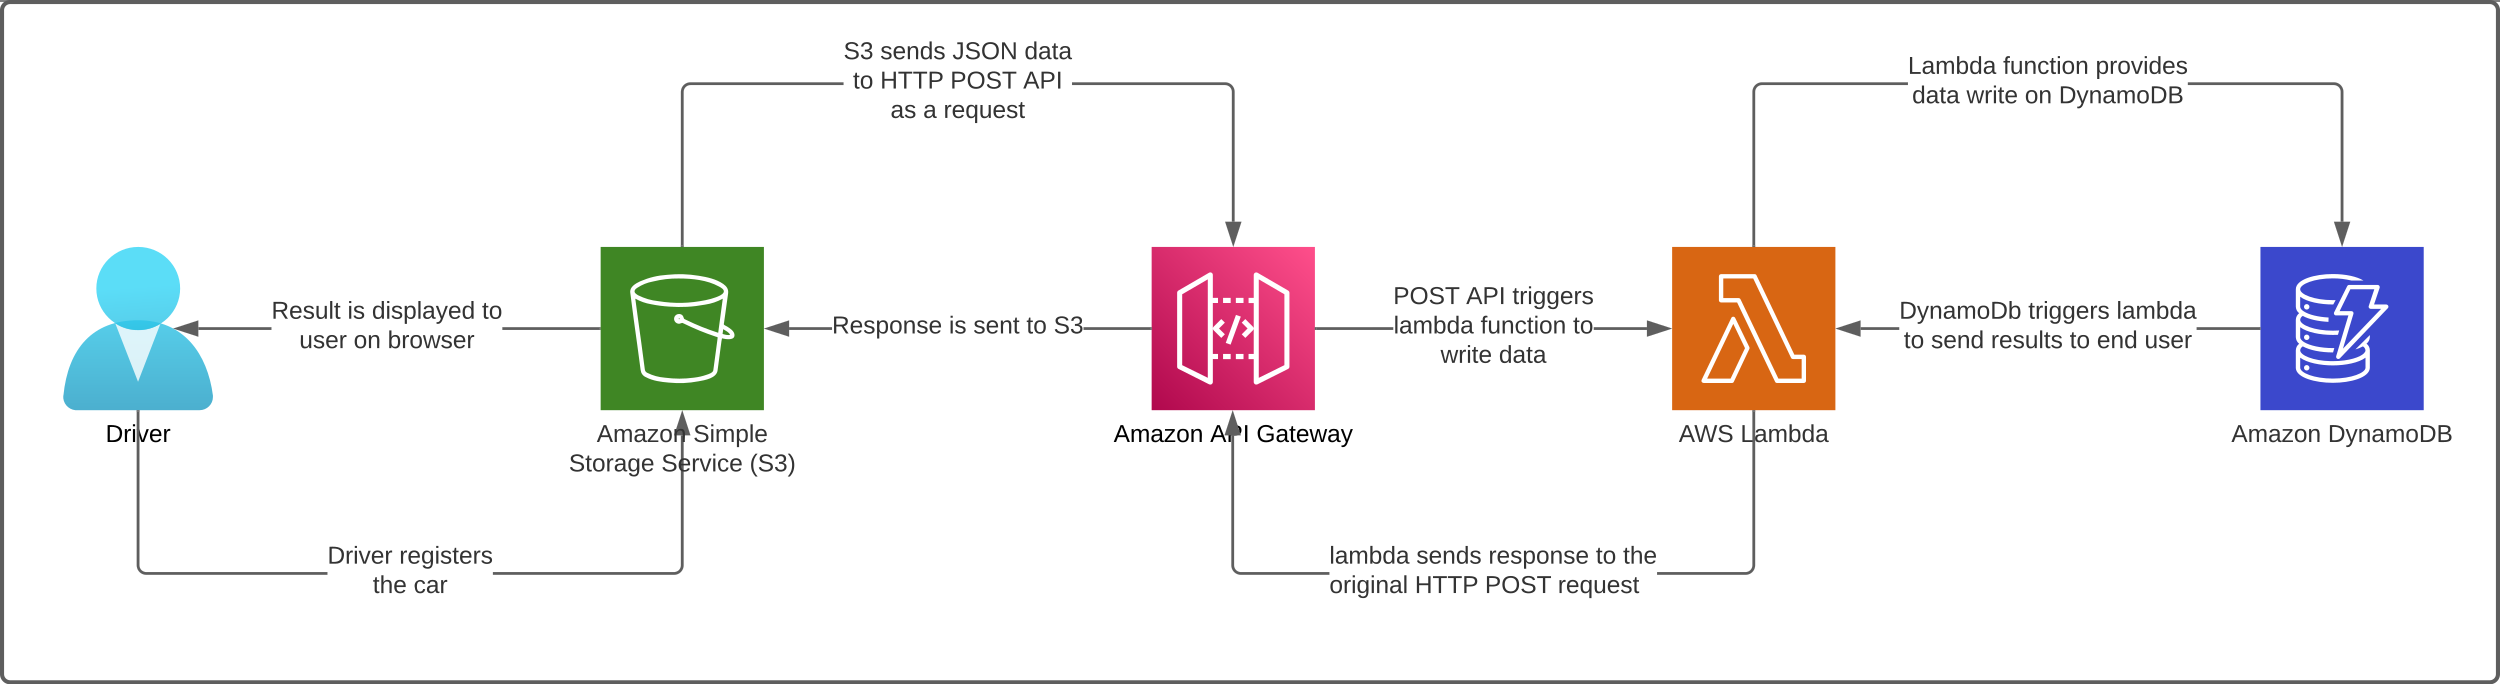 <svg xmlns="http://www.w3.org/2000/svg" xmlns:xlink="http://www.w3.org/1999/xlink" xmlns:lucid="lucid" width="1837.57" height="503"><rect width="100%" height="100%" fill="#808080" stroke="none"/><g transform="translate(-3.933 1.5)" lucid:page-tab-id="5vFKwq7wY26A"><path d="M0 0h5484.6v2581.67H0z" fill="#fff"/><path d="M5.43 6a6 6 0 0 1 6-6H1834a6 6 0 0 1 6 6v488a6 6 0 0 1-6 6H11.43a6 6 0 0 1-6-6z" stroke="#5e5e5e" stroke-width="3" fill="#fff"/><path d="M150.64 300c5.4 0 9.8-4.36 9.8-9.65v-1.13c-3.97-30.55-21.35-55.34-55-55.34-33.67 0-51.5 21.03-54.9 55.4-.1 0-.1.08-.1.08-.45 5.35 3.5 10.1 8.9 10.64h91.3z" stroke="#000" stroke-opacity="0" fill="url(#a)"/><path d="M105.4 241.16c-6.2 0-11.5-1.54-16.7-4.88l16.7 42.84 16.42-42.58c-5.16 3.2-10.33 4.67-16.42 4.62z" stroke="#000" stroke-opacity="0" fill="#fff" fill-opacity=".8"/><path d="M136.34 210.54c0 16.86-13.8 30.54-30.8 30.54s-30.8-13.68-30.8-30.54S88.54 180 105.54 180s30.8 13.68 30.8 30.54z" stroke="#000" stroke-opacity="0" fill="url(#b)"/><use xlink:href="#c" transform="matrix(1,0,0,1,20.433,309) translate(61.1 14.4)"/><path d="M106.43 413.96l.07.82.18.76.3.73.4.67.52.6.6.5.67.4.72.3.75.2.82.06H244.6v2H111.4l-1.06-.08-1.07-.26-1.02-.42-.93-.57-.84-.72-.7-.83-.6-.94-.4-1.02-.26-1.06-.1-1.06V301h2zm400 .08l-.08 1.06-.26 1.06-.43 1.02-.57.94-.72.83-.83.72-.94.57-1 .42-1.07.26-1.06.08h-133.2v-2h133.12l.8-.06.78-.2.72-.3.67-.4.6-.5.5-.6.4-.67.3-.73.2-.76.06-.82V318.5h2z" stroke="#5e5e5e" stroke-width=".05" fill="#5e5e5e"/><path d="M106.43 301.03h-2V300h2z" fill="#5e5e5e"/><path d="M106.46 301.05h-2.05v-1.07h2.06zm-2-1.03v.98h1.95v-.98z" stroke="#5e5e5e" stroke-width=".05" fill="#5e5e5e"/><path d="M510.07 317.5h-9.27l4.63-14.26z" fill="#5e5e5e"/><path d="M511.44 318.5h-12.02l6-18.5zm-9.27-2h6.52l-3.27-10.03z" stroke="#5e5e5e" stroke-width=".05" fill="#5e5e5e"/><use xlink:href="#d" transform="matrix(1,0,0,1,244.608,398.4) translate(0.005 14.4)"/><use xlink:href="#e" transform="matrix(1,0,0,1,244.608,398.4) translate(52.805 14.4)"/><use xlink:href="#f" transform="matrix(1,0,0,1,244.608,398.4) translate(33.355 36)"/><use xlink:href="#g" transform="matrix(1,0,0,1,244.608,398.4) translate(63.355 36)"/><path d="M850.43 180h120v120h-120V180z" stroke="#000" stroke-opacity="0" fill="url(#h)"/><path d="M895.4 217.43h3.8v3.8h-3.8v18.63c0-.42.25-.9.6-1.24l5.6-5.6 2.64 2.63-4.3 4.3 4.3 4.28-2.64 2.64-5.62-5.6c-.33-.34-.57-.84-.57-1.33v18.7h3.8v3.8h-3.8v16.82c0 .66-.32 1.24-.9 1.65-.25.18-.58.26-1 .26-.24 0-.5-.08-.82-.17l-22.45-11.3c-.66-.33-1.08-.9-1.08-1.65v-54.33c0-.66.33-1.3.9-1.65l22.55-13.1c.58-.33 1.32-.33 1.9 0 .58.33.9 1 .9 1.65zm56.3-3.7v54.32c0 .74-.4 1.32-1.06 1.65L928.18 281c-.33.08-.57.16-.82.16-.4 0-.75-.08-1-.25-.57-.4-.9-.98-.9-1.64v-16.8h-3.8v-3.8h3.8v-18.72c0 .5-.25 1-.58 1.32l-5.6 5.6-2.65-2.63 4.3-4.3-4.3-4.28 2.64-2.64 5.6 5.62c.34.33.6.82.6 1.24v-18.63h-3.8v-3.8h3.8v-16.8c0-.67.32-1.33.9-1.66.58-.33 1.32-.33 1.9 0l22.53 13.1c.58.34.9 1 .9 1.65zm-60-9.9l-18.83 10.97v52.1l18.82 9.3zM948 214.8l-18.83-10.97v72.38l18.83-9.3zm-32.03 16.4l-7.52 20.6-3.55-1.23 7.5-20.6zm-13.05-9.97v-3.8h5.6v3.8zm9.4 0v-3.8h5.63v3.8zm-9.4 41.22v-3.8h5.6v3.8zm9.4 0v-3.8h5.63v3.8z" stroke="#000" stroke-opacity="0" fill="#fff"/><use xlink:href="#i" transform="matrix(1,0,0,1,820.433,309) translate(2.05 14.4)"/><use xlink:href="#j" transform="matrix(1,0,0,1,820.433,309) translate(73 14.4)"/><use xlink:href="#k" transform="matrix(1,0,0,1,820.433,309) translate(107 14.4)"/><path d="M623.96 61h-112.5l-.8.06-.77.2-.73.3-.67.4-.6.5-.5.6-.42.67-.3.73-.18.76-.07.82V179h-2V65.96l.1-1.06.24-1.06.42-1.02.57-.94.7-.83.85-.72.93-.57 1.02-.42 1.07-.26 1.05-.08h112.56zm281.57-1.92l1.07.26 1 .42.95.57.84.72.7.83.57.94.42 1.02.25 1.06.08 1.06v95.54h-2V66.04l-.06-.82-.2-.76-.28-.73-.42-.67-.5-.6-.6-.5-.68-.4-.72-.3-.76-.2-.83-.06H791.9v-2h112.57z" stroke="#5e5e5e" stroke-width=".05" fill="#5e5e5e"/><path d="M506.43 180h-2v-1.03h2z" fill="#5e5e5e"/><path d="M506.46 180.03h-2.05v-1.08h2.06zm-2-1.03v.97h1.95V179z" stroke="#5e5e5e" stroke-width=".05" fill="#5e5e5e"/><path d="M910.43 176.76l-4.63-14.26h9.27z" fill="#5e5e5e"/><path d="M910.43 180l-6-18.5h12.02zm-3.26-16.5l3.26 10.03 3.26-10.03z" stroke="#5e5e5e" stroke-width=".05" fill="#5e5e5e"/><use xlink:href="#l" transform="matrix(1,0,0,1,623.958,27.6) translate(0.005 14.4)"/><use xlink:href="#m" transform="matrix(1,0,0,1,623.958,27.6) translate(27.005 14.4)"/><use xlink:href="#n" transform="matrix(1,0,0,1,623.958,27.6) translate(80.005 14.4)"/><use xlink:href="#o" transform="matrix(1,0,0,1,623.958,27.6) translate(132.955 14.4)"/><use xlink:href="#p" transform="matrix(1,0,0,1,623.958,27.6) translate(6.93 36)"/><use xlink:href="#q" transform="matrix(1,0,0,1,623.958,27.6) translate(26.93 36)"/><use xlink:href="#r" transform="matrix(1,0,0,1,623.958,27.6) translate(78.43 36)"/><use xlink:href="#s" transform="matrix(1,0,0,1,623.958,27.6) translate(132.03 36)"/><use xlink:href="#t" transform="matrix(1,0,0,1,623.958,27.6) translate(34.505 57.6)"/><use xlink:href="#u" transform="matrix(1,0,0,1,623.958,27.6) translate(58.505 57.6)"/><use xlink:href="#v" transform="matrix(1,0,0,1,623.958,27.6) translate(73.505 57.6)"/><path d="M1233 180h120v120h-120V180z" stroke="#fff" stroke-opacity="0" stroke-width="2" fill="#d86613"/><path d="M1329.8 280h-19.72c-.64 0-1.15-.32-1.4-.88l-27.92-58.32h-11.78c-.9 0-1.6-.72-1.6-1.6v-17.6c0-.88.7-1.6 1.6-1.6h24.65c.64 0 1.15.32 1.4.88l27.8 58.32h6.97c.9 0 1.6.72 1.6 1.6v17.6c0 .88-.7 1.6-1.6 1.6zm-18.7-3.2h17.1v-14.4h-6.4c-.65 0-1.16-.32-1.4-.88l-27.8-58.32h-22.02v14.4h11.2c.64 0 1.16.32 1.48.88z" stroke="#fff" stroke-opacity="0" stroke-width="2" fill="#fff"/><path d="M1276.95 280h-20.78c-.57 0-1.06-.3-1.38-.73-.33-.54-.33-1.12-.08-1.6l21.77-45.46c.24-.58.8-.92 1.4-.92.65 0 1.18.34 1.46.88l10.4 21.43c.26.43.26.92 0 1.4L1278.4 279c-.2.63-.78 1.02-1.45 1.02zm-18.23-3.22h17.24l10.6-22.36-8.62-17.88z" stroke="#fff" stroke-opacity="0" stroke-width="2" fill="#fff"/><use xlink:href="#w" transform="matrix(1,0,0,1,1202.997,309) translate(34.875 14.4)"/><use xlink:href="#x" transform="matrix(1,0,0,1,1202.997,309) translate(80.175 14.4)"/><path d="M1028 241h-56.57v-2H1028zm186.5 0h-39.06v-2h39.05z" stroke="#5e5e5e" stroke-width=".05" fill="#5e5e5e"/><path d="M971.46 241h-1.03v-2h1.03z" fill="#5e5e5e"/><path d="M971.48 241.03h-1.07v-2.06h1.08zm-1.02-2v1.94h.97v-1.94z" stroke="#5e5e5e" stroke-width=".05" fill="#5e5e5e"/><path d="M1229.76 240l-14.27 4.63v-9.26z" fill="#5e5e5e"/><path d="M1233 240l-18.5 6v-12zm-16.5 3.26l10.03-3.26-10.04-3.26z" stroke="#5e5e5e" stroke-width=".05" fill="#5e5e5e"/><use xlink:href="#y" transform="matrix(1,0,0,1,1027.99,207.6) translate(0.005 14.4)"/><use xlink:href="#z" transform="matrix(1,0,0,1,1027.99,207.6) translate(53.605 14.4)"/><use xlink:href="#A" transform="matrix(1,0,0,1,1027.99,207.6) translate(87.605 14.4)"/><use xlink:href="#B" transform="matrix(1,0,0,1,1027.99,207.6) translate(0.305 36)"/><use xlink:href="#C" transform="matrix(1,0,0,1,1027.99,207.6) translate(64.205 36)"/><use xlink:href="#D" transform="matrix(1,0,0,1,1027.99,207.6) translate(132.155 36)"/><use xlink:href="#E" transform="matrix(1,0,0,1,1027.99,207.6) translate(34.805 57.6)"/><use xlink:href="#F" transform="matrix(1,0,0,1,1027.99,207.6) translate(77.655 57.6)"/><path d="M1665.43 180h120v120h-120V180z" stroke="#fff" stroke-opacity="0" stroke-width="2" fill="#3b48cc"/><path d="M1745.85 244.78l-10.62 10.55c2.02-.56 3.65-1.2 5.5-2.24 1.1.63 1.7 1.67 1.9 2.87 0 2.96-6.2 6.16-15.4 7.43-3.04.4-5.55.56-8.6.56h-1.57c-12.95-.23-22.42-4.3-22.42-8 .16-1.2.8-2.15 1.9-2.87 5 2.8 13.17 4.47 22.1 4.47h.16l.92-3.2h-1.08c-8.82 0-16.98-1.76-21.28-4.47-1.74-1.12-2.72-2.4-2.72-3.44v-7.44c4.9 3.76 14.63 5.68 24 5.68 1.25 0 2.5 0 3.75-.08l.92-3.2c-1.64.08-3.1.16-4.68.16-13.72 0-24-4.23-24-8 .16-1.27.8-2.23 1.9-2.87 4.4 2.5 11.2 4 18.88 4.4l.1-3.2c-7.55-.4-14.4-2-18.16-4.47-1.74-1.03-2.67-2.3-2.72-3.43v-7.36c4.9 3.76 14.63 5.68 24 5.68h.32l1.74-3.2h-2.06c-13.72 0-24-4.16-24-8 0-3.75 10.28-8 24-8 4.84 0 8.97.5 13.7 1.6h8.83c-4.85-2.94-13.12-4.78-22.53-4.78-13.17 0-27.2 3.9-27.2 11.2V224c.1 1.9.9 3.5 2.43 4.7-1.52 1.3-2.34 2.9-2.44 4.8v12.8c.1 2 .92 3.6 2.44 4.88-1.52 1.2-2.34 2.8-2.44 4.8v13.1c.43 7.04 14.2 10.8 27.2 10.8s26.78-3.76 27.22-10.88V255.88c-.06-1.9-.93-3.6-2.45-4.78 1.52-1.2 2.34-2.88 2.45-4.8zm-3.2 23.98c-.02 3.76-10.3 8-24 8-13.73 0-24-4.16-24-8v-7.35c4.88 3.68 14.63 5.68 24 5.68 9.35 0 19.1-2 23.98-5.67z" stroke="#fff" stroke-opacity="0" stroke-width="2" fill="#fff"/><path d="M1701.43 224.03c0 1.1-.9 2-2 2s-2-.9-2-2 .9-2 2-2 2 .9 2 2zM1701.43 246.43c0 1.1-.9 2-2 2s-2-.9-2-2 .9-2 2-2 2 .9 2 2zM1701.43 268.83c0 1.1-.9 2-2 2s-2-.9-2-2 .9-2 2-2 2 .9 2 2zM1722.62 262.37c-.28 0-.52-.06-.8-.22-.64-.38-.92-1.14-.72-1.85l8.98-29.95h-9.06c-.9.06-1.6-.65-1.6-1.58 0-.27.03-.54.2-.76l9.58-19.2c.28-.56.8-.88 1.44-.88h20.8c.9-.06 1.6.65 1.65 1.52.03.22 0 .38-.05.6l-4.13 12.25h8.98c.88.05 1.6.75 1.6 1.63 0 .43-.15.76-.43 1.08l-35.2 36.82c-.33.38-.73.55-1.25.55zm1-35.18h8.62c.52 0 .96.2 1.3.6.27.43.4.92.23 1.4l-7.7 25.6 28.02-29.24h-7.46c-.88 0-1.65-.65-1.7-1.53 0-.2 0-.43.1-.6l4.08-12.3h-17.6z" stroke="#fff" stroke-opacity="0" stroke-width="2" fill="#fff"/><use xlink:href="#G" transform="matrix(1,0,0,1,1635.433,309) translate(8.6 14.4)"/><use xlink:href="#H" transform="matrix(1,0,0,1,1635.433,309) translate(79.55 14.4)"/><path d="M1406.32 61h-107.28l-.83.06-.75.2-.72.3-.67.4-.6.5-.5.6-.4.67-.32.73-.18.76-.06.82V179h-2V65.96l.08-1.06.26-1.06.42-1.02.57-.94.72-.83.83-.72.94-.57 1-.42 1.08-.26 1.06-.08h107.36zm314.2-1.92l1.08.26 1 .42.95.57.84.72.7.83.57.94.42 1.02.25 1.06.08 1.06v95.54h-2V66.04l-.06-.82-.18-.76-.32-.73-.4-.67-.5-.6-.6-.5-.68-.4-.72-.3-.77-.2-.8-.06h-107.3l.02-2h107.35z" stroke="#5e5e5e" stroke-width=".05" fill="#5e5e5e"/><path d="M1294 180h-2v-1.03h2z" fill="#5e5e5e"/><path d="M1294.02 180.03h-2.05v-1.08h2.05zm-2-1.03v.97h1.95V179z" stroke="#5e5e5e" stroke-width=".05" fill="#5e5e5e"/><path d="M1725.43 176.76l-4.63-14.26h9.27z" fill="#5e5e5e"/><path d="M1725.43 180l-6-18.5h12zm-3.26-16.5l3.26 10.03 3.26-10.03z" stroke="#5e5e5e" stroke-width=".05" fill="#5e5e5e"/><use xlink:href="#I" transform="matrix(1,0,0,1,1406.315,38.4) translate(0.005 14.4)"/><use xlink:href="#C" transform="matrix(1,0,0,1,1406.315,38.4) translate(69.955 14.4)"/><use xlink:href="#J" transform="matrix(1,0,0,1,1406.315,38.4) translate(137.905 14.4)"/><use xlink:href="#K" transform="matrix(1,0,0,1,1406.315,38.4) translate(3.055 36)"/><use xlink:href="#L" transform="matrix(1,0,0,1,1406.315,38.4) translate(43.055 36)"/><use xlink:href="#M" transform="matrix(1,0,0,1,1406.315,38.4) translate(85.905 36)"/><use xlink:href="#N" transform="matrix(1,0,0,1,1406.315,38.4) translate(110.905 36)"/><path d="M1399.9 241h-28.4v-2h28.4zm264.53 0h-45.9v-2h45.9z" stroke="#5e5e5e" stroke-width=".05" fill="#5e5e5e"/><path d="M1665.43 241h-1.02v-2h1.03z" fill="#5e5e5e"/><path d="M1665.46 241.03h-1.08v-2.06h1.08zm-1.03-2v1.94h.98v-1.94z" stroke="#5e5e5e" stroke-width=".05" fill="#5e5e5e"/><path d="M1370.5 244.63l-14.27-4.63 14.27-4.63z" fill="#5e5e5e"/><path d="M1371.5 246l-18.5-6 18.5-6zm-12.03-6l10.03 3.26v-6.52z" stroke="#5e5e5e" stroke-width=".05" fill="#5e5e5e"/><g><use xlink:href="#O" transform="matrix(1,0,0,1,1399.915,218.4) translate(0.005 14.4)"/><use xlink:href="#P" transform="matrix(1,0,0,1,1399.915,218.4) translate(94.855 14.4)"/><use xlink:href="#Q" transform="matrix(1,0,0,1,1399.915,218.4) translate(159.705 14.4)"/><use xlink:href="#p" transform="matrix(1,0,0,1,1399.915,218.4) translate(3.38 36)"/><use xlink:href="#R" transform="matrix(1,0,0,1,1399.915,218.4) translate(23.38 36)"/><use xlink:href="#S" transform="matrix(1,0,0,1,1399.915,218.4) translate(67.38 36)"/><use xlink:href="#T" transform="matrix(1,0,0,1,1399.915,218.4) translate(125.28 36)"/><use xlink:href="#U" transform="matrix(1,0,0,1,1399.915,218.4) translate(145.28 36)"/><use xlink:href="#V" transform="matrix(1,0,0,1,1399.915,218.4) translate(180.28 36)"/></g><path d="M911 413.96l.06.82.2.76.3.73.4.67.5.6.6.5.67.4.73.3.76.2.82.06h65.03v2h-65.1l-1.07-.08-1.06-.26-1.02-.42-.94-.57-.83-.72-.72-.83-.57-.94-.42-1.02-.26-1.06-.08-1.06V318.5h2zm383 .08l-.1 1.06-.24 1.06-.42 1.02-.58.94-.7.83-.85.72-.92.57-1.02.42-1.07.26-1.06.08h-65.12v-2h65.04l.82-.06.76-.2.73-.3.66-.4.6-.5.5-.6.42-.67.3-.73.18-.76.07-.82V301h2z" stroke="#5e5e5e" stroke-width=".05" fill="#5e5e5e"/><path d="M1294 301.03h-2V300h2z" fill="#5e5e5e"/><path d="M1294.02 301.05h-2.05v-1.07h2.05zm-2-1.03v.98h1.95v-.98z" stroke="#5e5e5e" stroke-width=".05" fill="#5e5e5e"/><path d="M914.63 317.5h-9.26l4.63-14.26z" fill="#5e5e5e"/><path d="M916 318.5h-12l6-18.5zm-9.26-2h6.52L910 306.47z" stroke="#5e5e5e" stroke-width=".05" fill="#5e5e5e"/><g><use xlink:href="#W" transform="matrix(1,0,0,1,981.073,398.4) translate(0 14.4)"/><use xlink:href="#m" transform="matrix(1,0,0,1,981.073,398.4) translate(63.9 14.4)"/><use xlink:href="#X" transform="matrix(1,0,0,1,981.073,398.4) translate(116.9 14.4)"/><use xlink:href="#T" transform="matrix(1,0,0,1,981.073,398.4) translate(195.85 14.4)"/><use xlink:href="#Y" transform="matrix(1,0,0,1,981.073,398.4) translate(215.85 14.4)"/><use xlink:href="#Z" transform="matrix(1,0,0,1,981.073,398.4) translate(0 36)"/><use xlink:href="#q" transform="matrix(1,0,0,1,981.073,398.4) translate(62.8 36)"/><use xlink:href="#r" transform="matrix(1,0,0,1,981.073,398.4) translate(114.3 36)"/><use xlink:href="#v" transform="matrix(1,0,0,1,981.073,398.4) translate(167.9 36)"/></g><path d="M615.48 241h-31.55v-2h31.55zm233.95 0h-49.05v-2h49.05z" stroke="#5e5e5e" stroke-width=".05" fill="#5e5e5e"/><path d="M850.43 241h-1.02v-2h1.03z" fill="#5e5e5e"/><path d="M850.46 241.03h-1.08v-2.06h1.08zm-1.03-2v1.94h.98v-1.94z" stroke="#5e5e5e" stroke-width=".05" fill="#5e5e5e"/><path d="M582.93 244.63L568.67 240l14.26-4.63z" fill="#5e5e5e"/><path d="M583.93 246l-18.5-6 18.5-6zm-12.02-6l10.03 3.26v-6.52z" stroke="#5e5e5e" stroke-width=".05" fill="#5e5e5e"/><g><use xlink:href="#aa" transform="matrix(1,0,0,1,615.483,229.2) translate(0 14.4)"/><use xlink:href="#ab" transform="matrix(1,0,0,1,615.483,229.2) translate(85.95 14.4)"/><use xlink:href="#ac" transform="matrix(1,0,0,1,615.483,229.2) translate(103.9 14.4)"/><use xlink:href="#T" transform="matrix(1,0,0,1,615.483,229.2) translate(142.9 14.4)"/><use xlink:href="#ad" transform="matrix(1,0,0,1,615.483,229.2) translate(162.9 14.4)"/></g><path d="M203.44 241H149.7v-2h53.74zm241 0h-71.25v-2h71.23z" stroke="#5e5e5e" stroke-width=".05" fill="#5e5e5e"/><path d="M445.43 241h-1.02v-2h1.03z" fill="#5e5e5e"/><path d="M445.46 241.03h-1.08v-2.06h1.08zm-1.03-2v1.94h.98v-1.94z" stroke="#5e5e5e" stroke-width=".05" fill="#5e5e5e"/><path d="M148.7 244.63L134.43 240l14.27-4.63z" fill="#5e5e5e"/><path d="M149.7 246l-18.5-6 18.5-6zm-12.03-6l10.03 3.26v-6.52z" stroke="#5e5e5e" stroke-width=".05" fill="#5e5e5e"/><g><use xlink:href="#ae" transform="matrix(1,0,0,1,203.44,218.4) translate(0.005 14.4)"/><use xlink:href="#ab" transform="matrix(1,0,0,1,203.44,218.4) translate(55.905 14.4)"/><use xlink:href="#af" transform="matrix(1,0,0,1,203.44,218.4) translate(73.855 14.4)"/><use xlink:href="#D" transform="matrix(1,0,0,1,203.44,218.4) translate(154.755 14.4)"/><use xlink:href="#ag" transform="matrix(1,0,0,1,203.44,218.4) translate(20.48 36)"/><use xlink:href="#M" transform="matrix(1,0,0,1,203.44,218.4) translate(60.43 36)"/><use xlink:href="#ah" transform="matrix(1,0,0,1,203.44,218.4) translate(85.43 36)"/></g><path d="M445.43 180h120v120h-120V180z" stroke="#fff" stroke-opacity="0" stroke-width="2" fill="#3f8624"/><path d="M543.72 244.06c-.46-2.48-3.3-4.25-5.3-5.53-.6-.4-2.3-1.04-2.44-1.6 0-.4 0-.8.15-1.2l1.6-11.46 1.4-10.17c.38-3.05-1.08-5.13-3.6-6.9-5.15-3.6-11.9-5.04-17.95-6-7.98-1.28-14.95-1.52-23-.72-7.3.48-13.34 1.92-20.1 4.8-3.36 1.6-7.9 4.1-7.27 8.42 1.54 12.98 3.46 25.95 5.22 38.93.77 5.93 1.6 11.86 2.38 17.8.3 2.47 1.68 4.4 3.98 5.35 4.9 2.65 11.04 3.45 16.64 3.93 7.74.73 14.34.5 22-.95 4.6-.8 13.2-2.25 13.96-8 .92-7.14 1.9-14.27 2.83-21.4l.4-2.17c2.6.64 10.04 2 9.12-3.12zM503.1 203.2c9.65 0 20.6 1.12 29.2 5.85 1.38.72 4.45 2.32 3.53 4.33-.93 1.92-3.84 2.88-5.6 3.6-2.6.96-5 1.6-7.75 2.16-11.96 2.4-22.54 2.65-34.65.73-5.44-.57-9.97-1.93-14.87-4.33-1.15-.72-3.07-1.84-2.53-3.45.38-.9 1-1.53 1.84-2 3.75-2.4 7.2-3.85 11.57-4.66 6.6-1.6 12.42-2.32 19.25-2.24zm25.13 67.46c-.3 1.84-3.37 2.8-4.83 3.28-3.22 1.12-6.05 1.76-9.43 2.16-7.43.97-13.87.97-21.4 0-4.66-.4-8.57-1.44-12.8-3.52-1.14-.48-1.83-1.52-1.9-2.72-1.62-12.74-3.38-25.4-5.14-38.06l-1.84-13.78c3.82 2.1 7.35 3.37 11.64 4.1 4.68.95 8.6 1.43 13.34 1.75 9.2.64 17.1.24 26.22-1.44 4.83-.72 8.82-2.08 13.1-4.4l-3.36 25.07c-8.6-2.8-15.64-5.6-23.7-9.54-.38-.16-.68-.32-1-.48-.45-.32-.3-.16-.53-.64-.37-.96-.45-1.6-1.3-2.4-.76-.56-1.6-.8-2.52-.72-2 .08-3.53 1.84-3.37 3.84.16 1.93 1.92 3.45 3.92 3.3.53-.1 1-.25 1.6-.5.62-.15.62-.15 1.23.17 8.2 4 15.34 6.97 24 9.85 1.23.4 1.23 0 1.23 1.04-.08.8-.16 1.53-.3 2.33l-1 7.6zm-24.68-37.9c0 .48-.62.4-.77.16-.23-.32.77-.72.77-.16zm31.5 11.22l.47-3.53c1.6.97 4.3 2.33 5.06 4.1-1.6.63-4.07-.17-5.52-.57z" stroke="#fff" stroke-opacity="0" stroke-width="2" fill="#fff"/><g><use xlink:href="#G" transform="matrix(1,0,0,1,415.433,309) translate(27.1 14.4)"/><use xlink:href="#ai" transform="matrix(1,0,0,1,415.433,309) translate(98.05 14.4)"/><use xlink:href="#aj" transform="matrix(1,0,0,1,415.433,309) translate(6.625 36)"/><use xlink:href="#ak" transform="matrix(1,0,0,1,415.433,309) translate(74.575 36)"/><use xlink:href="#al" transform="matrix(1,0,0,1,415.433,309) translate(139.475 36)"/></g><defs><linearGradient gradientUnits="userSpaceOnUse" id="a" x1="105.43" y1="165.35" x2="105.43" y2="329.67"><stop offset="22%" stop-color="#32d4f5" stop-opacity=".8"/><stop offset="100%" stop-color="#198ab3" stop-opacity=".8"/></linearGradient><linearGradient gradientUnits="userSpaceOnUse" id="b" x1="100.63" y1="174.76" x2="112.52" y2="336.16"><stop offset="22%" stop-color="#32d4f5" stop-opacity=".8"/><stop offset="100%" stop-color="#198ab3" stop-opacity=".8"/></linearGradient><path d="M30-248c118-7 216 8 213 122C240-48 200 0 122 0H30v-248zM63-27c89 8 146-16 146-99s-60-101-146-95v194" id="am"/><path d="M114-163C36-179 61-72 57 0H25l-1-190h30c1 12-1 29 2 39 6-27 23-49 58-41v29" id="an"/><path d="M24-231v-30h32v30H24zM24 0v-190h32V0H24" id="ao"/><path d="M108 0H70L1-190h34L89-25l56-165h34" id="ap"/><path d="M100-194c63 0 86 42 84 106H49c0 40 14 67 53 68 26 1 43-12 49-29l28 8c-11 28-37 45-77 45C44 4 14-33 15-96c1-61 26-98 85-98zm52 81c6-60-76-77-97-28-3 7-6 17-6 28h103" id="aq"/><g id="c"><use transform="matrix(0.05,0,0,0.05,0,0)" xlink:href="#am"/><use transform="matrix(0.05,0,0,0.05,12.95,0)" xlink:href="#an"/><use transform="matrix(0.05,0,0,0.05,18.9,0)" xlink:href="#ao"/><use transform="matrix(0.05,0,0,0.05,22.85,0)" xlink:href="#ap"/><use transform="matrix(0.05,0,0,0.05,31.85,0)" xlink:href="#aq"/><use transform="matrix(0.05,0,0,0.05,41.85,0)" xlink:href="#an"/></g><path fill="#333" d="M30-248c118-7 216 8 213 122C240-48 200 0 122 0H30v-248zM63-27c89 8 146-16 146-99s-60-101-146-95v194" id="ar"/><path fill="#333" d="M114-163C36-179 61-72 57 0H25l-1-190h30c1 12-1 29 2 39 6-27 23-49 58-41v29" id="as"/><path fill="#333" d="M24-231v-30h32v30H24zM24 0v-190h32V0H24" id="at"/><path fill="#333" d="M108 0H70L1-190h34L89-25l56-165h34" id="au"/><path fill="#333" d="M100-194c63 0 86 42 84 106H49c0 40 14 67 53 68 26 1 43-12 49-29l28 8c-11 28-37 45-77 45C44 4 14-33 15-96c1-61 26-98 85-98zm52 81c6-60-76-77-97-28-3 7-6 17-6 28h103" id="av"/><g id="d"><use transform="matrix(0.05,0,0,0.05,0,0)" xlink:href="#ar"/><use transform="matrix(0.05,0,0,0.05,12.95,0)" xlink:href="#as"/><use transform="matrix(0.05,0,0,0.05,18.9,0)" xlink:href="#at"/><use transform="matrix(0.05,0,0,0.05,22.85,0)" xlink:href="#au"/><use transform="matrix(0.05,0,0,0.05,31.85,0)" xlink:href="#av"/><use transform="matrix(0.05,0,0,0.05,41.85,0)" xlink:href="#as"/></g><path fill="#333" d="M177-190C167-65 218 103 67 71c-23-6-38-20-44-43l32-5c15 47 100 32 89-28v-30C133-14 115 1 83 1 29 1 15-40 15-95c0-56 16-97 71-98 29-1 48 16 59 35 1-10 0-23 2-32h30zM94-22c36 0 50-32 50-73 0-42-14-75-50-75-39 0-46 34-46 75s6 73 46 73" id="aw"/><path fill="#333" d="M135-143c-3-34-86-38-87 0 15 53 115 12 119 90S17 21 10-45l28-5c4 36 97 45 98 0-10-56-113-15-118-90-4-57 82-63 122-42 12 7 21 19 24 35" id="ax"/><path fill="#333" d="M59-47c-2 24 18 29 38 22v24C64 9 27 4 27-40v-127H5v-23h24l9-43h21v43h35v23H59v120" id="ay"/><g id="e"><use transform="matrix(0.05,0,0,0.05,0,0)" xlink:href="#as"/><use transform="matrix(0.05,0,0,0.05,5.95,0)" xlink:href="#av"/><use transform="matrix(0.05,0,0,0.05,15.95,0)" xlink:href="#aw"/><use transform="matrix(0.05,0,0,0.05,25.95,0)" xlink:href="#at"/><use transform="matrix(0.05,0,0,0.05,29.9,0)" xlink:href="#ax"/><use transform="matrix(0.05,0,0,0.05,38.9,0)" xlink:href="#ay"/><use transform="matrix(0.05,0,0,0.05,43.9,0)" xlink:href="#av"/><use transform="matrix(0.05,0,0,0.05,53.9,0)" xlink:href="#as"/><use transform="matrix(0.05,0,0,0.05,59.85,0)" xlink:href="#ax"/></g><path fill="#333" d="M106-169C34-169 62-67 57 0H25v-261h32l-1 103c12-21 28-36 61-36 89 0 53 116 60 194h-32v-121c2-32-8-49-39-48" id="az"/><g id="f"><use transform="matrix(0.05,0,0,0.05,0,0)" xlink:href="#ay"/><use transform="matrix(0.05,0,0,0.05,5,0)" xlink:href="#az"/><use transform="matrix(0.05,0,0,0.05,15,0)" xlink:href="#av"/></g><path fill="#333" d="M96-169c-40 0-48 33-48 73s9 75 48 75c24 0 41-14 43-38l32 2c-6 37-31 61-74 61-59 0-76-41-82-99-10-93 101-131 147-64 4 7 5 14 7 22l-32 3c-4-21-16-35-41-35" id="aA"/><path fill="#333" d="M141-36C126-15 110 5 73 4 37 3 15-17 15-53c-1-64 63-63 125-63 3-35-9-54-41-54-24 1-41 7-42 31l-33-3c5-37 33-52 76-52 45 0 72 20 72 64v82c-1 20 7 32 28 27v20c-31 9-61-2-59-35zM48-53c0 20 12 33 32 33 41-3 63-29 60-74-43 2-92-5-92 41" id="aB"/><g id="g"><use transform="matrix(0.05,0,0,0.05,0,0)" xlink:href="#aA"/><use transform="matrix(0.05,0,0,0.05,9,0)" xlink:href="#aB"/><use transform="matrix(0.05,0,0,0.05,19,0)" xlink:href="#as"/></g><linearGradient gradientUnits="userSpaceOnUse" id="h" x1="850.43" y1="300" x2="970.43" y2="180"><stop offset="0%" stop-color="#b0084d"/><stop offset="100%" stop-color="#ff4f8b"/></linearGradient><path d="M205 0l-28-72H64L36 0H1l101-248h38L239 0h-34zm-38-99l-47-123c-12 45-31 82-46 123h93" id="aC"/><path d="M210-169c-67 3-38 105-44 169h-31v-121c0-29-5-50-35-48C34-165 62-65 56 0H25l-1-190h30c1 10-1 24 2 32 10-44 99-50 107 0 11-21 27-35 58-36 85-2 47 119 55 194h-31v-121c0-29-5-49-35-48" id="aD"/><path d="M141-36C126-15 110 5 73 4 37 3 15-17 15-53c-1-64 63-63 125-63 3-35-9-54-41-54-24 1-41 7-42 31l-33-3c5-37 33-52 76-52 45 0 72 20 72 64v82c-1 20 7 32 28 27v20c-31 9-61-2-59-35zM48-53c0 20 12 33 32 33 41-3 63-29 60-74-43 2-92-5-92 41" id="aE"/><path d="M9 0v-24l116-142H16v-24h144v24L44-24h123V0H9" id="aF"/><path d="M100-194c62-1 85 37 85 99 1 63-27 99-86 99S16-35 15-95c0-66 28-99 85-99zM99-20c44 1 53-31 53-75 0-43-8-75-51-75s-53 32-53 75 10 74 51 75" id="aG"/><path d="M117-194c89-4 53 116 60 194h-32v-121c0-31-8-49-39-48C34-167 62-67 57 0H25l-1-190h30c1 10-1 24 2 32 11-22 29-35 61-36" id="aH"/><g id="i"><use transform="matrix(0.05,0,0,0.05,0,0)" xlink:href="#aC"/><use transform="matrix(0.05,0,0,0.05,12,0)" xlink:href="#aD"/><use transform="matrix(0.05,0,0,0.05,26.95,0)" xlink:href="#aE"/><use transform="matrix(0.05,0,0,0.05,36.95,0)" xlink:href="#aF"/><use transform="matrix(0.05,0,0,0.05,45.95,0)" xlink:href="#aG"/><use transform="matrix(0.05,0,0,0.05,55.95,0)" xlink:href="#aH"/></g><path d="M30-248c87 1 191-15 191 75 0 78-77 80-158 76V0H30v-248zm33 125c57 0 124 11 124-50 0-59-68-47-124-48v98" id="aI"/><path d="M33 0v-248h34V0H33" id="aJ"/><g id="j"><use transform="matrix(0.05,0,0,0.05,0,0)" xlink:href="#aC"/><use transform="matrix(0.05,0,0,0.05,12,0)" xlink:href="#aI"/><use transform="matrix(0.05,0,0,0.05,24,0)" xlink:href="#aJ"/></g><path d="M143 4C61 4 22-44 18-125c-5-107 100-154 193-111 17 8 29 25 37 43l-32 9c-13-25-37-40-76-40-61 0-88 39-88 99 0 61 29 100 91 101 35 0 62-11 79-27v-45h-74v-28h105v86C228-13 192 4 143 4" id="aK"/><path d="M59-47c-2 24 18 29 38 22v24C64 9 27 4 27-40v-127H5v-23h24l9-43h21v43h35v23H59v120" id="aL"/><path d="M206 0h-36l-40-164L89 0H53L-1-190h32L70-26l43-164h34l41 164 42-164h31" id="aM"/><path d="M179-190L93 31C79 59 56 82 12 73V49c39 6 53-20 64-50L1-190h34L92-34l54-156h33" id="aN"/><g id="k"><use transform="matrix(0.05,0,0,0.05,0,0)" xlink:href="#aK"/><use transform="matrix(0.05,0,0,0.05,14,0)" xlink:href="#aE"/><use transform="matrix(0.05,0,0,0.05,24,0)" xlink:href="#aL"/><use transform="matrix(0.05,0,0,0.05,29,0)" xlink:href="#aq"/><use transform="matrix(0.05,0,0,0.05,39,0)" xlink:href="#aM"/><use transform="matrix(0.05,0,0,0.05,51.95,0)" xlink:href="#aE"/><use transform="matrix(0.05,0,0,0.05,61.95,0)" xlink:href="#aN"/></g><path fill="#333" d="M185-189c-5-48-123-54-124 2 14 75 158 14 163 119 3 78-121 87-175 55-17-10-28-26-33-46l33-7c5 56 141 63 141-1 0-78-155-14-162-118-5-82 145-84 179-34 5 7 8 16 11 25" id="aO"/><path fill="#333" d="M126-127c33 6 58 20 58 59 0 88-139 92-164 29-3-8-5-16-6-25l32-3c6 27 21 44 54 44 32 0 52-15 52-46 0-38-36-46-79-43v-28c39 1 72-4 72-42 0-27-17-43-46-43-28 0-47 15-49 41l-32-3c6-42 35-63 81-64 48-1 79 21 79 65 0 36-21 52-52 59" id="aP"/><g id="l"><use transform="matrix(0.05,0,0,0.05,0,0)" xlink:href="#aO"/><use transform="matrix(0.05,0,0,0.05,12,0)" xlink:href="#aP"/></g><path fill="#333" d="M117-194c89-4 53 116 60 194h-32v-121c0-31-8-49-39-48C34-167 62-67 57 0H25l-1-190h30c1 10-1 24 2 32 11-22 29-35 61-36" id="aQ"/><path fill="#333" d="M85-194c31 0 48 13 60 33l-1-100h32l1 261h-30c-2-10 0-23-3-31C134-8 116 4 85 4 32 4 16-35 15-94c0-66 23-100 70-100zm9 24c-40 0-46 34-46 75 0 40 6 74 45 74 42 0 51-32 51-76 0-42-9-74-50-73" id="aR"/><g id="m"><use transform="matrix(0.05,0,0,0.05,0,0)" xlink:href="#ax"/><use transform="matrix(0.05,0,0,0.05,9,0)" xlink:href="#av"/><use transform="matrix(0.05,0,0,0.05,19,0)" xlink:href="#aQ"/><use transform="matrix(0.05,0,0,0.05,29,0)" xlink:href="#aR"/><use transform="matrix(0.05,0,0,0.05,39,0)" xlink:href="#ax"/></g><path fill="#333" d="M153-248C145-148 188 4 80 4 36 3 13-21 6-62l32-5c4 25 16 42 43 43 27 0 39-20 39-49v-147H72v-28h81" id="aS"/><path fill="#333" d="M140-251c81 0 123 46 123 126C263-46 219 4 140 4 59 4 17-45 17-125s42-126 123-126zm0 227c63 0 89-41 89-101s-29-99-89-99c-61 0-89 39-89 99S79-25 140-24" id="aT"/><path fill="#333" d="M190 0L58-211 59 0H30v-248h39L202-35l-2-213h31V0h-41" id="aU"/><g id="n"><use transform="matrix(0.05,0,0,0.05,0,0)" xlink:href="#aS"/><use transform="matrix(0.05,0,0,0.05,9,0)" xlink:href="#aO"/><use transform="matrix(0.05,0,0,0.05,21,0)" xlink:href="#aT"/><use transform="matrix(0.05,0,0,0.05,35,0)" xlink:href="#aU"/></g><g id="o"><use transform="matrix(0.05,0,0,0.05,0,0)" xlink:href="#aR"/><use transform="matrix(0.05,0,0,0.05,10,0)" xlink:href="#aB"/><use transform="matrix(0.05,0,0,0.05,20,0)" xlink:href="#ay"/><use transform="matrix(0.05,0,0,0.05,25,0)" xlink:href="#aB"/></g><path fill="#333" d="M100-194c62-1 85 37 85 99 1 63-27 99-86 99S16-35 15-95c0-66 28-99 85-99zM99-20c44 1 53-31 53-75 0-43-8-75-51-75s-53 32-53 75 10 74 51 75" id="aV"/><g id="p"><use transform="matrix(0.05,0,0,0.05,0,0)" xlink:href="#ay"/><use transform="matrix(0.05,0,0,0.05,5,0)" xlink:href="#aV"/></g><path fill="#333" d="M197 0v-115H63V0H30v-248h33v105h134v-105h34V0h-34" id="aW"/><path fill="#333" d="M127-220V0H93v-220H8v-28h204v28h-85" id="aX"/><path fill="#333" d="M30-248c87 1 191-15 191 75 0 78-77 80-158 76V0H30v-248zm33 125c57 0 124 11 124-50 0-59-68-47-124-48v98" id="aY"/><g id="q"><use transform="matrix(0.05,0,0,0.05,0,0)" xlink:href="#aW"/><use transform="matrix(0.05,0,0,0.05,12.95,0)" xlink:href="#aX"/><use transform="matrix(0.05,0,0,0.05,23.9,0)" xlink:href="#aX"/><use transform="matrix(0.05,0,0,0.05,34.85,0)" xlink:href="#aY"/></g><g id="r"><use transform="matrix(0.05,0,0,0.05,0,0)" xlink:href="#aY"/><use transform="matrix(0.05,0,0,0.05,12,0)" xlink:href="#aT"/><use transform="matrix(0.05,0,0,0.05,26,0)" xlink:href="#aO"/><use transform="matrix(0.05,0,0,0.05,38,0)" xlink:href="#aX"/></g><path fill="#333" d="M205 0l-28-72H64L36 0H1l101-248h38L239 0h-34zm-38-99l-47-123c-12 45-31 82-46 123h93" id="aZ"/><path fill="#333" d="M33 0v-248h34V0H33" id="ba"/><g id="s"><use transform="matrix(0.05,0,0,0.05,0,0)" xlink:href="#aZ"/><use transform="matrix(0.05,0,0,0.05,12,0)" xlink:href="#aY"/><use transform="matrix(0.05,0,0,0.05,24,0)" xlink:href="#ba"/></g><g id="t"><use transform="matrix(0.05,0,0,0.05,0,0)" xlink:href="#aB"/><use transform="matrix(0.05,0,0,0.05,10,0)" xlink:href="#ax"/></g><use transform="matrix(0.05,0,0,0.05,0,0)" xlink:href="#aB" id="u"/><path fill="#333" d="M145-31C134-9 116 4 85 4 32 4 16-35 15-94c0-59 17-99 70-100 32-1 48 14 60 33 0-11-1-24 2-32h30l-1 268h-32zM93-21c41 0 51-33 51-76s-8-73-50-73c-40 0-46 35-46 75s5 74 45 74" id="bb"/><path fill="#333" d="M84 4C-5 8 30-112 23-190h32v120c0 31 7 50 39 49 72-2 45-101 50-169h31l1 190h-30c-1-10 1-25-2-33-11 22-28 36-60 37" id="bc"/><g id="v"><use transform="matrix(0.05,0,0,0.05,0,0)" xlink:href="#as"/><use transform="matrix(0.05,0,0,0.05,5.95,0)" xlink:href="#av"/><use transform="matrix(0.05,0,0,0.05,15.95,0)" xlink:href="#bb"/><use transform="matrix(0.05,0,0,0.05,25.95,0)" xlink:href="#bc"/><use transform="matrix(0.05,0,0,0.05,35.95,0)" xlink:href="#av"/><use transform="matrix(0.05,0,0,0.05,45.95,0)" xlink:href="#ax"/><use transform="matrix(0.05,0,0,0.05,54.95,0)" xlink:href="#ay"/></g><path fill="#333" d="M266 0h-40l-56-210L115 0H75L2-248h35L96-30l15-64 43-154h32l59 218 59-218h35" id="bd"/><g id="w"><use transform="matrix(0.05,0,0,0.05,0,0)" xlink:href="#aZ"/><use transform="matrix(0.05,0,0,0.05,11.35,0)" xlink:href="#bd"/><use transform="matrix(0.05,0,0,0.05,28.3,0)" xlink:href="#aO"/></g><path fill="#333" d="M30 0v-248h33v221h125V0H30" id="be"/><path fill="#333" d="M210-169c-67 3-38 105-44 169h-31v-121c0-29-5-50-35-48C34-165 62-65 56 0H25l-1-190h30c1 10-1 24 2 32 10-44 99-50 107 0 11-21 27-35 58-36 85-2 47 119 55 194h-31v-121c0-29-5-49-35-48" id="bf"/><path fill="#333" d="M115-194c53 0 69 39 70 98 0 66-23 100-70 100C84 3 66-7 56-30L54 0H23l1-261h32v101c10-23 28-34 59-34zm-8 174c40 0 45-34 45-75 0-40-5-75-45-74-42 0-51 32-51 76 0 43 10 73 51 73" id="bg"/><g id="x"><use transform="matrix(0.05,0,0,0.05,0,0)" xlink:href="#be"/><use transform="matrix(0.05,0,0,0.05,10,0)" xlink:href="#aB"/><use transform="matrix(0.05,0,0,0.05,20,0)" xlink:href="#bf"/><use transform="matrix(0.05,0,0,0.05,34.95,0)" xlink:href="#bg"/><use transform="matrix(0.05,0,0,0.05,44.95,0)" xlink:href="#aR"/><use transform="matrix(0.05,0,0,0.05,54.95,0)" xlink:href="#aB"/></g><g id="y"><use transform="matrix(0.05,0,0,0.05,0,0)" xlink:href="#aY"/><use transform="matrix(0.05,0,0,0.05,12,0)" xlink:href="#aT"/><use transform="matrix(0.05,0,0,0.05,26,0)" xlink:href="#aO"/><use transform="matrix(0.05,0,0,0.05,38,0)" xlink:href="#aX"/></g><g id="z"><use transform="matrix(0.05,0,0,0.05,0,0)" xlink:href="#aZ"/><use transform="matrix(0.05,0,0,0.05,12,0)" xlink:href="#aY"/><use transform="matrix(0.05,0,0,0.05,24,0)" xlink:href="#ba"/></g><g id="A"><use transform="matrix(0.05,0,0,0.05,0,0)" xlink:href="#ay"/><use transform="matrix(0.05,0,0,0.05,5,0)" xlink:href="#as"/><use transform="matrix(0.05,0,0,0.05,10.95,0)" xlink:href="#at"/><use transform="matrix(0.05,0,0,0.05,14.9,0)" xlink:href="#aw"/><use transform="matrix(0.05,0,0,0.05,24.9,0)" xlink:href="#aw"/><use transform="matrix(0.05,0,0,0.05,34.9,0)" xlink:href="#av"/><use transform="matrix(0.05,0,0,0.05,44.9,0)" xlink:href="#as"/><use transform="matrix(0.05,0,0,0.05,50.85,0)" xlink:href="#ax"/></g><path fill="#333" d="M24 0v-261h32V0H24" id="bh"/><g id="B"><use transform="matrix(0.05,0,0,0.05,0,0)" xlink:href="#bh"/><use transform="matrix(0.05,0,0,0.05,3.95,0)" xlink:href="#aB"/><use transform="matrix(0.05,0,0,0.05,13.95,0)" xlink:href="#bf"/><use transform="matrix(0.05,0,0,0.05,28.9,0)" xlink:href="#bg"/><use transform="matrix(0.05,0,0,0.05,38.9,0)" xlink:href="#aR"/><use transform="matrix(0.05,0,0,0.05,48.9,0)" xlink:href="#aB"/></g><path fill="#333" d="M101-234c-31-9-42 10-38 44h38v23H63V0H32v-167H5v-23h27c-7-52 17-82 69-68v24" id="bi"/><g id="C"><use transform="matrix(0.05,0,0,0.05,0,0)" xlink:href="#bi"/><use transform="matrix(0.05,0,0,0.05,5,0)" xlink:href="#bc"/><use transform="matrix(0.05,0,0,0.05,15,0)" xlink:href="#aQ"/><use transform="matrix(0.05,0,0,0.05,25,0)" xlink:href="#aA"/><use transform="matrix(0.05,0,0,0.05,34,0)" xlink:href="#ay"/><use transform="matrix(0.05,0,0,0.05,39,0)" xlink:href="#at"/><use transform="matrix(0.05,0,0,0.05,42.95,0)" xlink:href="#aV"/><use transform="matrix(0.05,0,0,0.05,52.95,0)" xlink:href="#aQ"/></g><g id="D"><use transform="matrix(0.05,0,0,0.05,0,0)" xlink:href="#ay"/><use transform="matrix(0.05,0,0,0.05,5,0)" xlink:href="#aV"/></g><path fill="#333" d="M206 0h-36l-40-164L89 0H53L-1-190h32L70-26l43-164h34l41 164 42-164h31" id="bj"/><g id="E"><use transform="matrix(0.05,0,0,0.05,0,0)" xlink:href="#bj"/><use transform="matrix(0.05,0,0,0.05,12.95,0)" xlink:href="#as"/><use transform="matrix(0.05,0,0,0.05,18.9,0)" xlink:href="#at"/><use transform="matrix(0.05,0,0,0.05,22.85,0)" xlink:href="#ay"/><use transform="matrix(0.05,0,0,0.05,27.85,0)" xlink:href="#av"/></g><g id="F"><use transform="matrix(0.05,0,0,0.05,0,0)" xlink:href="#aR"/><use transform="matrix(0.05,0,0,0.05,10,0)" xlink:href="#aB"/><use transform="matrix(0.05,0,0,0.05,20,0)" xlink:href="#ay"/><use transform="matrix(0.05,0,0,0.05,25,0)" xlink:href="#aB"/></g><path fill="#333" d="M9 0v-24l116-142H16v-24h144v24L44-24h123V0H9" id="bk"/><g id="G"><use transform="matrix(0.05,0,0,0.05,0,0)" xlink:href="#aZ"/><use transform="matrix(0.05,0,0,0.05,12,0)" xlink:href="#bf"/><use transform="matrix(0.05,0,0,0.05,26.95,0)" xlink:href="#aB"/><use transform="matrix(0.05,0,0,0.05,36.95,0)" xlink:href="#bk"/><use transform="matrix(0.05,0,0,0.05,45.95,0)" xlink:href="#aV"/><use transform="matrix(0.05,0,0,0.05,55.95,0)" xlink:href="#aQ"/></g><path fill="#333" d="M179-190L93 31C79 59 56 82 12 73V49c39 6 53-20 64-50L1-190h34L92-34l54-156h33" id="bl"/><path fill="#333" d="M160-131c35 5 61 23 61 61C221 17 115-2 30 0v-248c76 3 177-17 177 60 0 33-19 50-47 57zm-97-11c50-1 110 9 110-42 0-47-63-36-110-37v79zm0 115c55-2 124 14 124-45 0-56-70-42-124-44v89" id="bm"/><g id="H"><use transform="matrix(0.05,0,0,0.05,0,0)" xlink:href="#ar"/><use transform="matrix(0.05,0,0,0.05,12.95,0)" xlink:href="#bl"/><use transform="matrix(0.05,0,0,0.05,21.95,0)" xlink:href="#aQ"/><use transform="matrix(0.05,0,0,0.05,31.95,0)" xlink:href="#aB"/><use transform="matrix(0.05,0,0,0.05,41.95,0)" xlink:href="#bf"/><use transform="matrix(0.05,0,0,0.05,56.9,0)" xlink:href="#aV"/><use transform="matrix(0.05,0,0,0.05,66.9,0)" xlink:href="#ar"/><use transform="matrix(0.05,0,0,0.05,79.85,0)" xlink:href="#bm"/></g><g id="I"><use transform="matrix(0.05,0,0,0.05,0,0)" xlink:href="#be"/><use transform="matrix(0.05,0,0,0.05,10,0)" xlink:href="#aB"/><use transform="matrix(0.05,0,0,0.05,20,0)" xlink:href="#bf"/><use transform="matrix(0.05,0,0,0.05,34.95,0)" xlink:href="#bg"/><use transform="matrix(0.05,0,0,0.05,44.95,0)" xlink:href="#aR"/><use transform="matrix(0.05,0,0,0.05,54.95,0)" xlink:href="#aB"/></g><path fill="#333" d="M115-194c55 1 70 41 70 98S169 2 115 4C84 4 66-9 55-30l1 105H24l-1-265h31l2 30c10-21 28-34 59-34zm-8 174c40 0 45-34 45-75s-6-73-45-74c-42 0-51 32-51 76 0 43 10 73 51 73" id="bn"/><g id="J"><use transform="matrix(0.05,0,0,0.05,0,0)" xlink:href="#bn"/><use transform="matrix(0.05,0,0,0.05,10,0)" xlink:href="#as"/><use transform="matrix(0.05,0,0,0.05,15.95,0)" xlink:href="#aV"/><use transform="matrix(0.05,0,0,0.05,25.95,0)" xlink:href="#au"/><use transform="matrix(0.05,0,0,0.05,34.95,0)" xlink:href="#at"/><use transform="matrix(0.05,0,0,0.05,38.9,0)" xlink:href="#aR"/><use transform="matrix(0.05,0,0,0.05,48.9,0)" xlink:href="#av"/><use transform="matrix(0.05,0,0,0.05,58.9,0)" xlink:href="#ax"/></g><g id="K"><use transform="matrix(0.05,0,0,0.05,0,0)" xlink:href="#aR"/><use transform="matrix(0.05,0,0,0.05,10,0)" xlink:href="#aB"/><use transform="matrix(0.05,0,0,0.05,20,0)" xlink:href="#ay"/><use transform="matrix(0.05,0,0,0.05,25,0)" xlink:href="#aB"/></g><g id="L"><use transform="matrix(0.05,0,0,0.05,0,0)" xlink:href="#bj"/><use transform="matrix(0.05,0,0,0.05,12.95,0)" xlink:href="#as"/><use transform="matrix(0.05,0,0,0.05,18.9,0)" xlink:href="#at"/><use transform="matrix(0.05,0,0,0.05,22.85,0)" xlink:href="#ay"/><use transform="matrix(0.05,0,0,0.05,27.85,0)" xlink:href="#av"/></g><g id="M"><use transform="matrix(0.05,0,0,0.05,0,0)" xlink:href="#aV"/><use transform="matrix(0.05,0,0,0.05,10,0)" xlink:href="#aQ"/></g><g id="N"><use transform="matrix(0.05,0,0,0.05,0,0)" xlink:href="#ar"/><use transform="matrix(0.05,0,0,0.05,12.95,0)" xlink:href="#bl"/><use transform="matrix(0.05,0,0,0.05,21.95,0)" xlink:href="#aQ"/><use transform="matrix(0.05,0,0,0.05,31.95,0)" xlink:href="#aB"/><use transform="matrix(0.05,0,0,0.05,41.95,0)" xlink:href="#bf"/><use transform="matrix(0.05,0,0,0.05,56.9,0)" xlink:href="#aV"/><use transform="matrix(0.05,0,0,0.05,66.9,0)" xlink:href="#ar"/><use transform="matrix(0.05,0,0,0.05,79.85,0)" xlink:href="#bm"/></g><g id="O"><use transform="matrix(0.05,0,0,0.05,0,0)" xlink:href="#ar"/><use transform="matrix(0.05,0,0,0.05,12.95,0)" xlink:href="#bl"/><use transform="matrix(0.05,0,0,0.05,21.95,0)" xlink:href="#aQ"/><use transform="matrix(0.05,0,0,0.05,31.95,0)" xlink:href="#aB"/><use transform="matrix(0.05,0,0,0.05,41.95,0)" xlink:href="#bf"/><use transform="matrix(0.05,0,0,0.05,56.9,0)" xlink:href="#aV"/><use transform="matrix(0.05,0,0,0.05,66.9,0)" xlink:href="#ar"/><use transform="matrix(0.05,0,0,0.05,79.85,0)" xlink:href="#bg"/></g><g id="P"><use transform="matrix(0.05,0,0,0.05,0,0)" xlink:href="#ay"/><use transform="matrix(0.05,0,0,0.05,5,0)" xlink:href="#as"/><use transform="matrix(0.05,0,0,0.05,10.95,0)" xlink:href="#at"/><use transform="matrix(0.05,0,0,0.05,14.9,0)" xlink:href="#aw"/><use transform="matrix(0.05,0,0,0.05,24.9,0)" xlink:href="#aw"/><use transform="matrix(0.05,0,0,0.05,34.9,0)" xlink:href="#av"/><use transform="matrix(0.05,0,0,0.05,44.9,0)" xlink:href="#as"/><use transform="matrix(0.05,0,0,0.05,50.85,0)" xlink:href="#ax"/></g><g id="Q"><use transform="matrix(0.05,0,0,0.05,0,0)" xlink:href="#bh"/><use transform="matrix(0.05,0,0,0.05,3.95,0)" xlink:href="#aB"/><use transform="matrix(0.05,0,0,0.05,13.95,0)" xlink:href="#bf"/><use transform="matrix(0.05,0,0,0.05,28.9,0)" xlink:href="#bg"/><use transform="matrix(0.05,0,0,0.05,38.9,0)" xlink:href="#aR"/><use transform="matrix(0.05,0,0,0.05,48.9,0)" xlink:href="#aB"/></g><g id="R"><use transform="matrix(0.05,0,0,0.05,0,0)" xlink:href="#ax"/><use transform="matrix(0.05,0,0,0.05,9,0)" xlink:href="#av"/><use transform="matrix(0.05,0,0,0.05,19,0)" xlink:href="#aQ"/><use transform="matrix(0.05,0,0,0.05,29,0)" xlink:href="#aR"/></g><g id="S"><use transform="matrix(0.05,0,0,0.05,0,0)" xlink:href="#as"/><use transform="matrix(0.05,0,0,0.05,5.95,0)" xlink:href="#av"/><use transform="matrix(0.05,0,0,0.05,15.95,0)" xlink:href="#ax"/><use transform="matrix(0.05,0,0,0.05,24.95,0)" xlink:href="#bc"/><use transform="matrix(0.05,0,0,0.05,34.95,0)" xlink:href="#bh"/><use transform="matrix(0.05,0,0,0.05,38.9,0)" xlink:href="#ay"/><use transform="matrix(0.05,0,0,0.05,43.9,0)" xlink:href="#ax"/></g><g id="T"><use transform="matrix(0.05,0,0,0.05,0,0)" xlink:href="#ay"/><use transform="matrix(0.05,0,0,0.05,5,0)" xlink:href="#aV"/></g><g id="U"><use transform="matrix(0.05,0,0,0.05,0,0)" xlink:href="#av"/><use transform="matrix(0.05,0,0,0.05,10,0)" xlink:href="#aQ"/><use transform="matrix(0.05,0,0,0.05,20,0)" xlink:href="#aR"/></g><g id="V"><use transform="matrix(0.05,0,0,0.05,0,0)" xlink:href="#bc"/><use transform="matrix(0.05,0,0,0.05,10,0)" xlink:href="#ax"/><use transform="matrix(0.05,0,0,0.05,19,0)" xlink:href="#av"/><use transform="matrix(0.05,0,0,0.05,29,0)" xlink:href="#as"/></g><g id="W"><use transform="matrix(0.05,0,0,0.05,0,0)" xlink:href="#bh"/><use transform="matrix(0.05,0,0,0.05,3.95,0)" xlink:href="#aB"/><use transform="matrix(0.05,0,0,0.05,13.95,0)" xlink:href="#bf"/><use transform="matrix(0.05,0,0,0.05,28.9,0)" xlink:href="#bg"/><use transform="matrix(0.05,0,0,0.05,38.9,0)" xlink:href="#aR"/><use transform="matrix(0.05,0,0,0.05,48.9,0)" xlink:href="#aB"/></g><g id="X"><use transform="matrix(0.05,0,0,0.05,0,0)" xlink:href="#as"/><use transform="matrix(0.05,0,0,0.05,5.95,0)" xlink:href="#av"/><use transform="matrix(0.05,0,0,0.05,15.95,0)" xlink:href="#ax"/><use transform="matrix(0.05,0,0,0.05,24.95,0)" xlink:href="#bn"/><use transform="matrix(0.05,0,0,0.05,34.95,0)" xlink:href="#aV"/><use transform="matrix(0.05,0,0,0.05,44.95,0)" xlink:href="#aQ"/><use transform="matrix(0.05,0,0,0.05,54.95,0)" xlink:href="#ax"/><use transform="matrix(0.05,0,0,0.05,63.95,0)" xlink:href="#av"/></g><g id="Y"><use transform="matrix(0.05,0,0,0.05,0,0)" xlink:href="#ay"/><use transform="matrix(0.05,0,0,0.05,5,0)" xlink:href="#az"/><use transform="matrix(0.05,0,0,0.05,15,0)" xlink:href="#av"/></g><g id="Z"><use transform="matrix(0.05,0,0,0.05,0,0)" xlink:href="#aV"/><use transform="matrix(0.05,0,0,0.05,10,0)" xlink:href="#as"/><use transform="matrix(0.05,0,0,0.05,15.95,0)" xlink:href="#at"/><use transform="matrix(0.05,0,0,0.05,19.9,0)" xlink:href="#aw"/><use transform="matrix(0.05,0,0,0.05,29.9,0)" xlink:href="#at"/><use transform="matrix(0.05,0,0,0.05,33.85,0)" xlink:href="#aQ"/><use transform="matrix(0.05,0,0,0.05,43.85,0)" xlink:href="#aB"/><use transform="matrix(0.05,0,0,0.05,53.85,0)" xlink:href="#bh"/></g><path fill="#333" d="M233-177c-1 41-23 64-60 70L243 0h-38l-65-103H63V0H30v-248c88 3 205-21 203 71zM63-129c60-2 137 13 137-47 0-61-80-42-137-45v92" id="bo"/><g id="aa"><use transform="matrix(0.05,0,0,0.05,0,0)" xlink:href="#bo"/><use transform="matrix(0.05,0,0,0.05,12.95,0)" xlink:href="#av"/><use transform="matrix(0.05,0,0,0.05,22.95,0)" xlink:href="#ax"/><use transform="matrix(0.05,0,0,0.05,31.95,0)" xlink:href="#bn"/><use transform="matrix(0.05,0,0,0.05,41.95,0)" xlink:href="#aV"/><use transform="matrix(0.05,0,0,0.05,51.95,0)" xlink:href="#aQ"/><use transform="matrix(0.05,0,0,0.05,61.95,0)" xlink:href="#ax"/><use transform="matrix(0.05,0,0,0.05,70.95,0)" xlink:href="#av"/></g><g id="ab"><use transform="matrix(0.05,0,0,0.05,0,0)" xlink:href="#at"/><use transform="matrix(0.05,0,0,0.05,3.95,0)" xlink:href="#ax"/></g><g id="ac"><use transform="matrix(0.05,0,0,0.05,0,0)" xlink:href="#ax"/><use transform="matrix(0.05,0,0,0.05,9,0)" xlink:href="#av"/><use transform="matrix(0.05,0,0,0.05,19,0)" xlink:href="#aQ"/><use transform="matrix(0.05,0,0,0.05,29,0)" xlink:href="#ay"/></g><g id="ad"><use transform="matrix(0.05,0,0,0.05,0,0)" xlink:href="#aO"/><use transform="matrix(0.05,0,0,0.05,12,0)" xlink:href="#aP"/></g><g id="ae"><use transform="matrix(0.05,0,0,0.05,0,0)" xlink:href="#bo"/><use transform="matrix(0.05,0,0,0.05,12.95,0)" xlink:href="#av"/><use transform="matrix(0.05,0,0,0.05,22.95,0)" xlink:href="#ax"/><use transform="matrix(0.05,0,0,0.05,31.95,0)" xlink:href="#bc"/><use transform="matrix(0.05,0,0,0.05,41.95,0)" xlink:href="#bh"/><use transform="matrix(0.05,0,0,0.05,45.9,0)" xlink:href="#ay"/></g><g id="af"><use transform="matrix(0.05,0,0,0.05,0,0)" xlink:href="#aR"/><use transform="matrix(0.05,0,0,0.05,10,0)" xlink:href="#at"/><use transform="matrix(0.05,0,0,0.05,13.95,0)" xlink:href="#ax"/><use transform="matrix(0.05,0,0,0.05,22.95,0)" xlink:href="#bn"/><use transform="matrix(0.05,0,0,0.05,32.95,0)" xlink:href="#bh"/><use transform="matrix(0.05,0,0,0.05,36.9,0)" xlink:href="#aB"/><use transform="matrix(0.05,0,0,0.05,46.9,0)" xlink:href="#bl"/><use transform="matrix(0.05,0,0,0.05,55.9,0)" xlink:href="#av"/><use transform="matrix(0.05,0,0,0.05,65.9,0)" xlink:href="#aR"/></g><g id="ag"><use transform="matrix(0.05,0,0,0.05,0,0)" xlink:href="#bc"/><use transform="matrix(0.05,0,0,0.05,10,0)" xlink:href="#ax"/><use transform="matrix(0.05,0,0,0.05,19,0)" xlink:href="#av"/><use transform="matrix(0.05,0,0,0.05,29,0)" xlink:href="#as"/></g><g id="ah"><use transform="matrix(0.05,0,0,0.05,0,0)" xlink:href="#bg"/><use transform="matrix(0.05,0,0,0.05,10,0)" xlink:href="#as"/><use transform="matrix(0.05,0,0,0.05,15.95,0)" xlink:href="#aV"/><use transform="matrix(0.05,0,0,0.05,25.95,0)" xlink:href="#bj"/><use transform="matrix(0.05,0,0,0.05,38.9,0)" xlink:href="#ax"/><use transform="matrix(0.05,0,0,0.05,47.9,0)" xlink:href="#av"/><use transform="matrix(0.05,0,0,0.05,57.9,0)" xlink:href="#as"/></g><g id="ai"><use transform="matrix(0.05,0,0,0.05,0,0)" xlink:href="#aO"/><use transform="matrix(0.05,0,0,0.05,12,0)" xlink:href="#at"/><use transform="matrix(0.05,0,0,0.05,15.95,0)" xlink:href="#bf"/><use transform="matrix(0.05,0,0,0.05,30.9,0)" xlink:href="#bn"/><use transform="matrix(0.05,0,0,0.05,40.9,0)" xlink:href="#bh"/><use transform="matrix(0.05,0,0,0.05,44.85,0)" xlink:href="#av"/></g><g id="aj"><use transform="matrix(0.05,0,0,0.05,0,0)" xlink:href="#aO"/><use transform="matrix(0.05,0,0,0.05,12,0)" xlink:href="#ay"/><use transform="matrix(0.05,0,0,0.05,17,0)" xlink:href="#aV"/><use transform="matrix(0.05,0,0,0.05,27,0)" xlink:href="#as"/><use transform="matrix(0.05,0,0,0.05,32.95,0)" xlink:href="#aB"/><use transform="matrix(0.05,0,0,0.05,42.95,0)" xlink:href="#aw"/><use transform="matrix(0.05,0,0,0.05,52.95,0)" xlink:href="#av"/></g><g id="ak"><use transform="matrix(0.05,0,0,0.05,0,0)" xlink:href="#aO"/><use transform="matrix(0.05,0,0,0.05,12,0)" xlink:href="#av"/><use transform="matrix(0.05,0,0,0.05,22,0)" xlink:href="#as"/><use transform="matrix(0.05,0,0,0.05,27.95,0)" xlink:href="#au"/><use transform="matrix(0.05,0,0,0.05,36.95,0)" xlink:href="#at"/><use transform="matrix(0.05,0,0,0.05,40.9,0)" xlink:href="#aA"/><use transform="matrix(0.05,0,0,0.05,49.9,0)" xlink:href="#av"/></g><path fill="#333" d="M87 75C49 33 22-17 22-94c0-76 28-126 65-167h31c-38 41-64 92-64 168S80 34 118 75H87" id="bp"/><path fill="#333" d="M33-261c38 41 65 92 65 168S71 34 33 75H2C39 34 66-17 66-93S39-220 2-261h31" id="bq"/><g id="al"><use transform="matrix(0.05,0,0,0.05,0,0)" xlink:href="#bp"/><use transform="matrix(0.05,0,0,0.05,5.95,0)" xlink:href="#aO"/><use transform="matrix(0.05,0,0,0.05,17.95,0)" xlink:href="#aP"/><use transform="matrix(0.05,0,0,0.05,27.95,0)" xlink:href="#bq"/></g></defs></g></svg>
